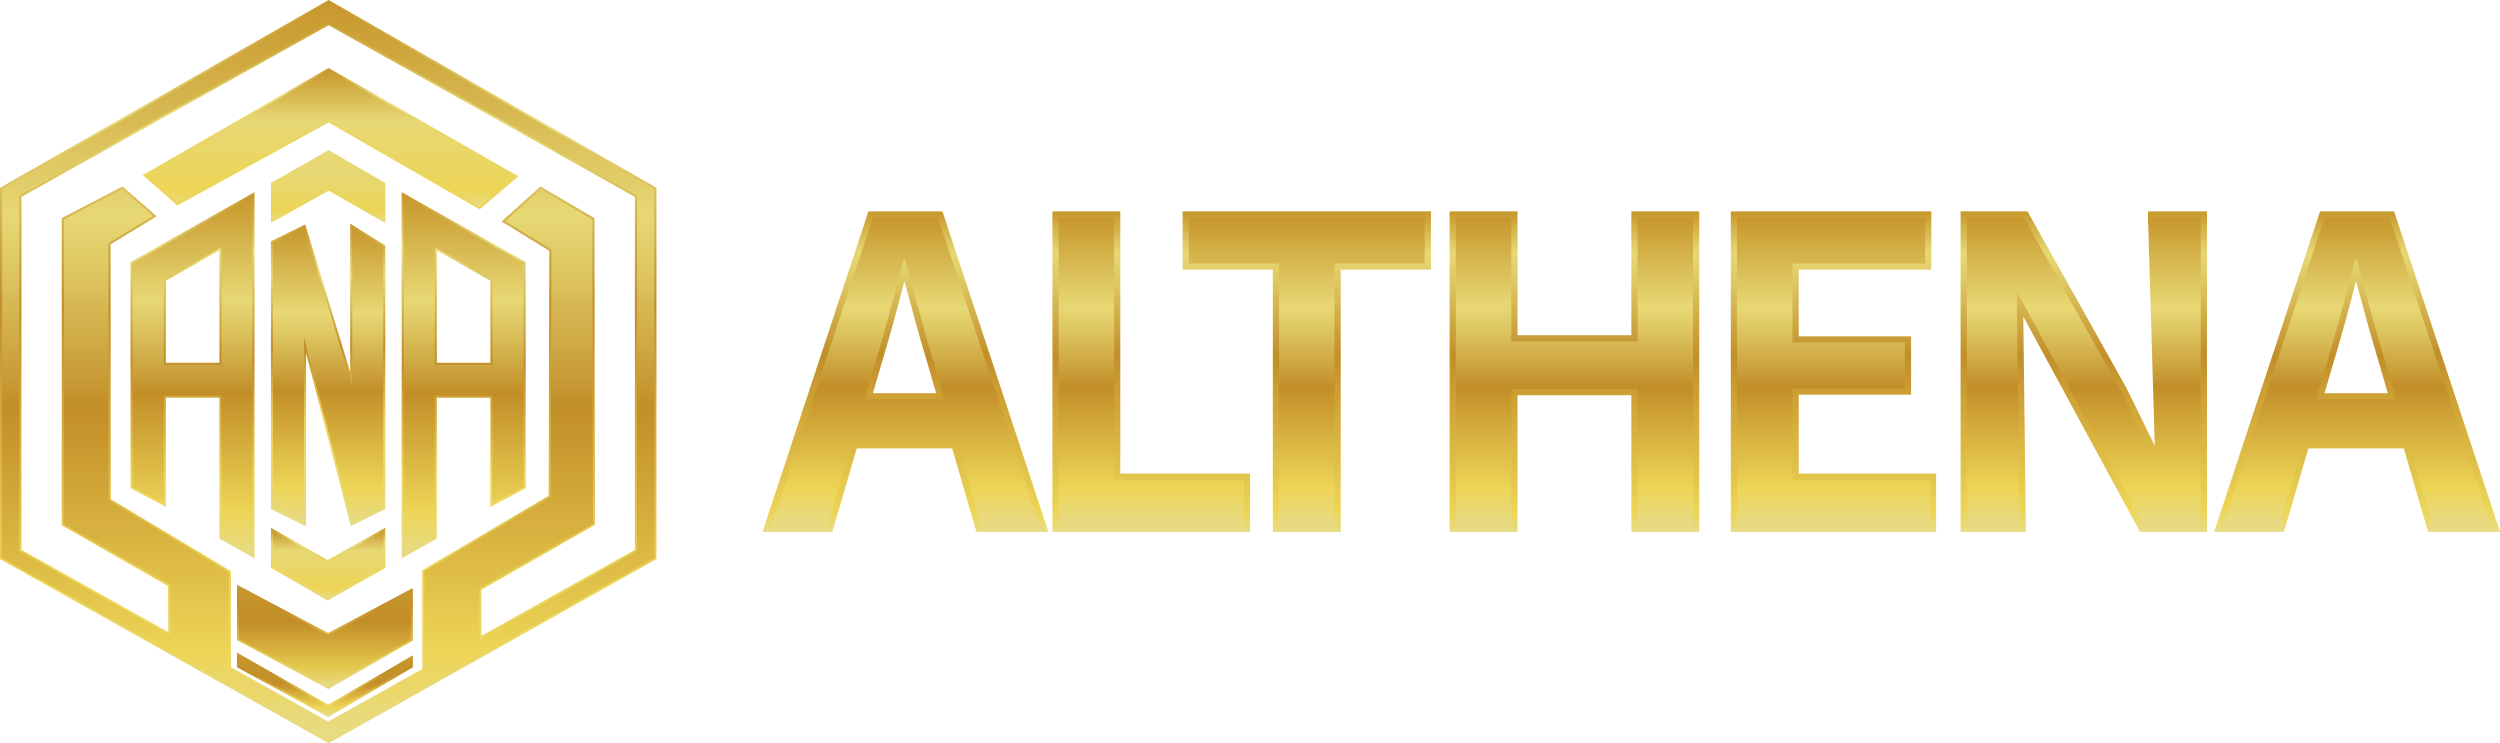 <svg xmlns="http://www.w3.org/2000/svg" width="148" height="44" viewBox="0 0 148 44" fill="none">
    <g clip-path="url(#clip0_1_1794)">
        <path
            d="M0 33.095V11.117L19.455 0L38.862 11.117V33.095L19.455 44.001L0 33.095ZM19.431 42.718L25.001 39.599L24.993 33.768L32.481 29.349L32.52 14.848L29.694 13.112L31.996 11.037L35.193 12.918L35.218 31.069L28.503 34.914V37.637L37.585 32.552V11.655L19.455 1.494L1.267 11.655V32.552L9.963 37.419L9.943 34.694L3.654 31.094V12.913L7.253 11.04L9.273 12.804L6.545 14.465L6.56 29.553L13.671 33.813L13.675 39.496L19.431 42.718Z"
            fill="url(#paint0_linear_1_1794)" />
        <path
            d="M19.455 0.14L0.123 11.187V33.025L19.455 43.861L38.74 33.025V11.187L19.455 0.14ZM37.71 32.622L28.382 37.845V34.843L35.095 30.998L35.071 12.986L32.013 11.186L29.899 13.092L32.645 14.78L32.605 29.417L25.117 33.834L25.125 39.668L19.432 42.855L13.553 39.565L13.549 33.879L6.438 29.619L6.423 14.395L9.068 12.784L7.236 11.184L3.778 12.984V31.021L10.066 34.621L10.089 37.626L1.144 32.623V11.584L19.455 1.354L37.71 11.583V32.622Z"
            fill="url(#paint1_linear_1_1794)" />
        <path
            d="M19.453 7.252L10.498 12.165L8.457 10.363L19.454 4.025L30.683 10.437L28.396 12.394L19.453 7.252Z"
            fill="url(#paint2_linear_1_1794)" />
        <path
            d="M8.665 10.384L10.515 12.017L19.455 7.113L28.381 12.245L30.472 10.457L19.455 4.165L8.665 10.384Z"
            fill="url(#paint3_linear_1_1794)" />
        <path
            d="M12.989 31.881V23.543H9.819V30.011L7.728 28.895V15.519L15.069 11.374V33.06L12.989 31.881ZM12.989 21.475V14.818L9.819 16.623V21.475H12.989Z"
            fill="url(#paint4_linear_1_1794)" />
        <path
            d="M7.851 15.59V28.824L9.696 29.807V23.422H13.112V31.811L14.946 32.85V11.584L7.851 15.59ZM13.112 21.596H9.696V16.554L13.112 14.608V21.596Z"
            fill="url(#paint5_linear_1_1794)" />
        <path
            d="M23.779 11.374L31.12 15.519V28.896L29.029 30.011V23.544H25.86V31.882L23.779 33.061V11.374ZM29.029 21.475V16.623L25.86 14.818V21.475H29.029Z"
            fill="url(#paint6_linear_1_1794)" />
        <path
            d="M23.902 11.584V32.85L25.736 31.811V23.422H29.152V29.807L30.997 28.824V15.59L23.902 11.584ZM25.736 14.608L29.152 16.554V21.596H25.736V14.608Z"
            fill="url(#paint7_linear_1_1794)" />
        <path d="M19.454 11.289L16.038 13.199V10.832L19.455 8.885L22.81 10.833V13.201L19.454 11.289Z"
            fill="url(#paint8_linear_1_1794)" />
        <path d="M16.161 12.99V10.902L19.455 9.026L22.688 10.902V12.991L19.455 11.15L16.161 12.99Z"
            fill="url(#paint9_linear_1_1794)" />
        <path d="M16.038 33.612V31.243L19.394 33.154L22.81 31.245V33.612L19.393 35.558L16.038 33.612Z"
            fill="url(#paint10_linear_1_1794)" />
        <path d="M22.688 31.453V33.542L19.394 35.418L16.161 33.542V31.453L19.394 33.295L22.688 31.453Z"
            fill="url(#paint11_linear_1_1794)" />
        <path
            d="M16.038 30.137V14.29L18.07 13.287L20.731 22.029V13.24L22.81 14.541V30.137L20.772 31.142L18.118 20.908V31.163L16.038 30.137Z"
            fill="url(#paint12_linear_1_1794)" />
        <path
            d="M16.161 30.062V14.365L17.995 13.461L20.848 22.836C20.848 22.836 20.853 22.839 20.853 22.836V13.461L22.687 14.607V30.061L20.853 30.965L17.994 19.942V30.965L16.16 30.061L16.161 30.062Z"
            fill="url(#paint13_linear_1_1794)" />
        <path d="M14.031 37.894V34.618L19.424 37.477L24.442 34.809V37.916L19.433 40.795L14.031 37.894Z"
            fill="url(#paint14_linear_1_1794)" />
        <path d="M14.154 34.822V37.823L19.431 40.656L24.319 37.847V35.013L19.424 37.616L14.154 34.822Z"
            fill="url(#paint15_linear_1_1794)" />
        <path d="M14.031 39.504V38.638L19.43 41.713L24.442 38.795V39.505L19.433 42.45L14.031 39.504Z"
            fill="url(#paint16_linear_1_1794)" />
        <path d="M14.154 38.849V39.432L19.431 42.31L24.319 39.437V39.008L19.431 41.854L14.154 38.849Z"
            fill="url(#paint17_linear_1_1794)" />
        <path
            d="M57.803 31.488L56.369 26.545H50.72L49.275 31.488H45.139L51.411 12.514H55.794L62.065 31.488H57.804H57.803ZM55.421 23.277L54.909 21.516C54.436 19.965 53.989 18.298 53.554 16.686C53.55 16.671 53.546 16.656 53.542 16.641C53.157 18.135 52.694 19.867 52.189 21.521L51.676 23.278H55.421V23.277Z"
            fill="url(#paint18_linear_1_1794)" />
        <path
            d="M51.678 12.877L45.647 31.124H48.996L50.442 26.18H56.647L58.081 31.124H61.554L55.524 12.877H51.677H51.678ZM51.185 23.641L51.836 21.415C52.425 19.484 52.967 17.419 53.476 15.4H53.589C54.132 17.402 54.675 19.484 55.263 21.415L55.909 23.641H51.184H51.185Z"
            fill="url(#paint19_linear_1_1794)" />
        <path d="M62.303 31.488V12.513H66.323V28.036H74.005V31.488H62.303Z"
            fill="url(#paint20_linear_1_1794)" />
        <path d="M65.953 12.877H62.672V31.124H73.636V28.401H65.953V12.877Z" fill="url(#paint21_linear_1_1794)" />
        <path d="M75.351 31.488V15.964H70.01V12.513H84.712V15.964H79.371V31.488H75.351Z"
            fill="url(#paint22_linear_1_1794)" />
        <path d="M70.38 15.6H75.72V31.124H79.002V15.6H84.342V12.877H70.38V15.6Z"
            fill="url(#paint23_linear_1_1794)" />
        <path
            d="M96.576 31.488V23.397H89.836V31.488H85.817V12.513H89.836V19.845H96.576V12.513H100.596V31.488H96.576Z"
            fill="url(#paint24_linear_1_1794)" />
        <path
            d="M96.946 20.21H89.467V12.877H86.185V31.124H89.467V23.032H96.946V31.124H100.227V12.877H96.946V20.21Z"
            fill="url(#paint25_linear_1_1794)" />
        <path
            d="M102.463 31.488V12.513H114.335V15.964H106.484V19.912H113.136V23.364H106.484V28.036H114.618V31.488H102.463Z"
            fill="url(#paint26_linear_1_1794)" />
        <path
            d="M106.114 22.999H112.766V20.276H106.114V15.6H113.966V12.877H102.833V31.124H114.249V28.401H106.114V22.999Z"
            fill="url(#paint27_linear_1_1794)" />
        <path
            d="M130.654 31.488H126.692L119.779 18.74L119.933 31.488H116.067V12.513H120.026L125.888 22.974L127.801 26.869L127.581 26.974V27.393H127.236L125.227 23.301L119.59 13.242H116.806V30.759H119.185L119.023 17.258L119.718 17.081L127.135 30.759H129.916V13.242H127.162V12.513H130.654V31.488Z"
            fill="url(#paint28_linear_1_1794)" />
        <path
            d="M127.581 27.028H127.468L125.556 23.134L119.809 12.878H116.437V31.125H119.56L119.392 17.254L126.914 31.125H130.285V12.877H127.163"
            fill="url(#paint29_linear_1_1794)" />
        <path
            d="M143.74 31.488L142.305 26.545H136.656L135.211 31.488H131.075L137.347 12.514H141.73L148.001 31.488H143.74H143.74ZM141.357 23.277L140.846 21.516C140.373 19.966 139.925 18.299 139.491 16.689C139.486 16.672 139.483 16.657 139.478 16.641C139.093 18.135 138.63 19.868 138.126 21.521L137.612 23.278H141.357V23.277Z"
            fill="url(#paint30_linear_1_1794)" />
        <path
            d="M144.018 31.124H147.491L141.461 12.877H137.614L131.583 31.124H134.932L136.378 26.18H142.583L144.017 31.124H144.018ZM137.121 23.641L137.772 21.415C138.361 19.484 138.903 17.419 139.412 15.4H139.525C140.069 17.402 140.611 19.484 141.199 21.415L141.845 23.641H137.12H137.121Z"
            fill="url(#paint31_linear_1_1794)" />
    </g>
    <defs>
        <linearGradient id="paint0_linear_1_1794" x1="19.431" y1="0" x2="19.431" y2="44"
            gradientUnits="userSpaceOnUse">
            <stop stop-color="#C7972C" />
            <stop offset="0.16" stop-color="#E7D874" />
            <stop offset="0.23" stop-color="#DEC762" />
            <stop offset="0.37" stop-color="#C89B36" />
            <stop offset="0.41" stop-color="#C28E28" />
            <stop offset="0.79" stop-color="#EDD556" />
            <stop offset="1" stop-color="#E7DB86" />
        </linearGradient>
        <linearGradient id="paint1_linear_1_1794" x1="19.431" y1="0.14" x2="19.431" y2="43.861"
            gradientUnits="userSpaceOnUse">
            <stop stop-color="#C7972C" />
            <stop offset="0.29" stop-color="#E7D874" />
            <stop offset="0.36" stop-color="#DEC762" />
            <stop offset="0.51" stop-color="#C89B36" />
            <stop offset="0.55" stop-color="#C28E28" />
            <stop offset="0.88" stop-color="#EDD556" />
            <stop offset="1" stop-color="#E7DB86" />
        </linearGradient>
        <linearGradient id="paint2_linear_1_1794" x1="19.569" y1="4.025" x2="19.569" y2="12.394"
            gradientUnits="userSpaceOnUse">
            <stop stop-color="#C7972C" />
            <stop offset="0.21" stop-color="#E7D874" />
            <stop offset="0.56" stop-color="#EAD662" />
            <stop offset="0.78" stop-color="#EDD556" />
        </linearGradient>
        <linearGradient id="paint3_linear_1_1794" x1="19.569" y1="4.165" x2="19.569" y2="12.245"
            gradientUnits="userSpaceOnUse">
            <stop stop-color="#C7972C" />
            <stop offset="0.37" stop-color="#E7D874" />
            <stop offset="0.68" stop-color="#EAD662" />
            <stop offset="0.88" stop-color="#EDD556" />
            <stop offset="1" stop-color="#E7DB86" />
        </linearGradient>
        <linearGradient id="paint4_linear_1_1794" x1="11.398" y1="11.374" x2="11.398" y2="33.06"
            gradientUnits="userSpaceOnUse">
            <stop stop-color="#C7972C" />
            <stop offset="0.16" stop-color="#E7D874" />
            <stop offset="0.24" stop-color="#DEC762" />
            <stop offset="0.41" stop-color="#C89B36" />
            <stop offset="0.46" stop-color="#C28E28" />
            <stop offset="0.78" stop-color="#EDD556" />
            <stop offset="1" stop-color="#E7DB86" />
        </linearGradient>
        <linearGradient id="paint5_linear_1_1794" x1="11.398" y1="11.584" x2="11.398" y2="32.85"
            gradientUnits="userSpaceOnUse">
            <stop stop-color="#C7972C" />
            <stop offset="0.29" stop-color="#E7D874" />
            <stop offset="0.36" stop-color="#DEC762" />
            <stop offset="0.51" stop-color="#C89B36" />
            <stop offset="0.55" stop-color="#C28E28" />
            <stop offset="0.88" stop-color="#EDD556" />
            <stop offset="1" stop-color="#E7DB86" />
        </linearGradient>
        <linearGradient id="paint6_linear_1_1794" x1="27.45" y1="11.374" x2="27.45" y2="33.06"
            gradientUnits="userSpaceOnUse">
            <stop stop-color="#C7972C" />
            <stop offset="0.15" stop-color="#E7D874" />
            <stop offset="0.24" stop-color="#DEC762" />
            <stop offset="0.41" stop-color="#C89B36" />
            <stop offset="0.47" stop-color="#C28E28" />
            <stop offset="0.78" stop-color="#EDD556" />
            <stop offset="1" stop-color="#E7DB86" />
        </linearGradient>
        <linearGradient id="paint7_linear_1_1794" x1="27.45" y1="11.584" x2="27.45" y2="32.85"
            gradientUnits="userSpaceOnUse">
            <stop stop-color="#C7972C" />
            <stop offset="0.29" stop-color="#E7D874" />
            <stop offset="0.36" stop-color="#DEC762" />
            <stop offset="0.51" stop-color="#C89B36" />
            <stop offset="0.55" stop-color="#C28E28" />
            <stop offset="0.88" stop-color="#EDD556" />
            <stop offset="1" stop-color="#E7DB86" />
        </linearGradient>
        <linearGradient id="paint8_linear_1_1794" x1="19.424" y1="8.885" x2="19.424" y2="13.201"
            gradientUnits="userSpaceOnUse">
            <stop offset="0.29" stop-color="#E7D874" />
            <stop offset="0.65" stop-color="#EAD662" />
            <stop offset="0.88" stop-color="#EDD556" />
            <stop offset="1" stop-color="#E7DB86" />
        </linearGradient>
        <linearGradient id="paint9_linear_1_1794" x1="19.424" y1="9.026" x2="19.424" y2="12.991"
            gradientUnits="userSpaceOnUse">
            <stop offset="0.29" stop-color="#E7D874" />
            <stop offset="0.65" stop-color="#EAD662" />
            <stop offset="0.88" stop-color="#EDD556" />
            <stop offset="1" stop-color="#E7DB86" />
        </linearGradient>
        <linearGradient id="paint10_linear_1_1794" x1="19.424" y1="31.243" x2="19.424" y2="35.558"
            gradientUnits="userSpaceOnUse">
            <stop stop-color="#C7972C" />
            <stop offset="0.22" stop-color="#E7D874" />
            <stop offset="0.42" stop-color="#EAD662" />
            <stop offset="0.55" stop-color="#EDD556" />
            <stop offset="1" stop-color="#E7DB86" />
        </linearGradient>
        <linearGradient id="paint11_linear_1_1794" x1="19.424" y1="31.453" x2="19.424" y2="35.418"
            gradientUnits="userSpaceOnUse">
            <stop stop-color="#C7972C" />
            <stop offset="0.29" stop-color="#E7D874" />
            <stop offset="0.65" stop-color="#EAD662" />
            <stop offset="0.88" stop-color="#EDD556" />
            <stop offset="1" stop-color="#E7DB86" />
        </linearGradient>
        <linearGradient id="paint12_linear_1_1794" x1="19.424" y1="13.24" x2="19.424" y2="31.163"
            gradientUnits="userSpaceOnUse">
            <stop stop-color="#C7972C" />
            <stop offset="0.17" stop-color="#E7D874" />
            <stop offset="0.23" stop-color="#DEC762" />
            <stop offset="0.37" stop-color="#C89B36" />
            <stop offset="0.4" stop-color="#C28E28" />
            <stop offset="0.67" stop-color="#EDD556" />
            <stop offset="1" stop-color="#E7DB86" />
        </linearGradient>
        <linearGradient id="paint13_linear_1_1794" x1="19.425" y1="13.461" x2="19.425" y2="30.966"
            gradientUnits="userSpaceOnUse">
            <stop stop-color="#C7972C" />
            <stop offset="0.29" stop-color="#E7D874" />
            <stop offset="0.36" stop-color="#DEC762" />
            <stop offset="0.51" stop-color="#C89B36" />
            <stop offset="0.55" stop-color="#C28E28" />
            <stop offset="0.88" stop-color="#EDD556" />
            <stop offset="1" stop-color="#E7DB86" />
        </linearGradient>
        <linearGradient id="paint14_linear_1_1794" x1="19.236" y1="34.618" x2="19.236" y2="40.795"
            gradientUnits="userSpaceOnUse">
            <stop stop-color="#C7972C" />
            <stop offset="0.21" stop-color="#C28E28" />
            <stop offset="0.62" stop-color="#E4C84D" />
            <stop offset="1" stop-color="#E7DB86" />
        </linearGradient>
        <linearGradient id="paint15_linear_1_1794" x1="19.236" y1="34.822" x2="19.236" y2="40.656"
            gradientUnits="userSpaceOnUse">
            <stop stop-color="#C7972C" />
            <stop offset="0.34" stop-color="#C28E28" />
            <stop offset="0.8" stop-color="#E4C84D" />
            <stop offset="1" stop-color="#E7DB86" />
        </linearGradient>
        <linearGradient id="paint16_linear_1_1794" x1="19.236" y1="38.638" x2="19.236" y2="42.45"
            gradientUnits="userSpaceOnUse">
            <stop stop-color="#C7972C" />
            <stop offset="0.31" stop-color="#C28E28" />
            <stop offset="0.76" stop-color="#EDD556" />
            <stop offset="1" stop-color="#E7DB86" />
        </linearGradient>
        <linearGradient id="paint17_linear_1_1794" x1="19.236" y1="38.849" x2="19.236" y2="42.31"
            gradientUnits="userSpaceOnUse">
            <stop stop-color="#C7972C" />
            <stop offset="0.46" stop-color="#C28E28" />
            <stop offset="0.88" stop-color="#EDD556" />
            <stop offset="1" stop-color="#E7DB86" />
        </linearGradient>
        <linearGradient id="paint18_linear_1_1794" x1="53.601" y1="12.513" x2="53.601" y2="31.488"
            gradientUnits="userSpaceOnUse">
            <stop stop-color="#C7972C" />
            <stop offset="0.13" stop-color="#E7D874" />
            <stop offset="0.22" stop-color="#DEC762" />
            <stop offset="0.4" stop-color="#C89B36" />
            <stop offset="0.45" stop-color="#C28E28" />
            <stop offset="0.94" stop-color="#EDD556" />
            <stop offset="1" stop-color="#E7DB86" />
        </linearGradient>
        <linearGradient id="paint19_linear_1_1794" x1="53.601" y1="12.877" x2="53.601" y2="31.124"
            gradientUnits="userSpaceOnUse">
            <stop stop-color="#C7972C" />
            <stop offset="0.29" stop-color="#E7D874" />
            <stop offset="0.36" stop-color="#DEC762" />
            <stop offset="0.51" stop-color="#C89B36" />
            <stop offset="0.55" stop-color="#C28E28" />
            <stop offset="0.88" stop-color="#EDD556" />
            <stop offset="1" stop-color="#E7DB86" />
        </linearGradient>
        <linearGradient id="paint20_linear_1_1794" x1="68.154" y1="12.513" x2="68.154" y2="31.488"
            gradientUnits="userSpaceOnUse">
            <stop stop-color="#C7972C" />
            <stop offset="0.13" stop-color="#E7D874" />
            <stop offset="0.22" stop-color="#DEC762" />
            <stop offset="0.4" stop-color="#C89B36" />
            <stop offset="0.45" stop-color="#C28E28" />
            <stop offset="0.94" stop-color="#EDD556" />
            <stop offset="1" stop-color="#E7DB86" />
        </linearGradient>
        <linearGradient id="paint21_linear_1_1794" x1="68.154" y1="12.877" x2="68.154" y2="31.124"
            gradientUnits="userSpaceOnUse">
            <stop stop-color="#C7972C" />
            <stop offset="0.29" stop-color="#E7D874" />
            <stop offset="0.36" stop-color="#DEC762" />
            <stop offset="0.51" stop-color="#C89B36" />
            <stop offset="0.55" stop-color="#C28E28" />
            <stop offset="0.88" stop-color="#EDD556" />
            <stop offset="1" stop-color="#E7DB86" />
        </linearGradient>
        <linearGradient id="paint22_linear_1_1794" x1="77.362" y1="12.513" x2="77.362" y2="31.488"
            gradientUnits="userSpaceOnUse">
            <stop stop-color="#C7972C" />
            <stop offset="0.13" stop-color="#E7D874" />
            <stop offset="0.22" stop-color="#DEC762" />
            <stop offset="0.4" stop-color="#C89B36" />
            <stop offset="0.45" stop-color="#C28E28" />
            <stop offset="0.93" stop-color="#EDD556" />
            <stop offset="1" stop-color="#E7DB86" />
        </linearGradient>
        <linearGradient id="paint23_linear_1_1794" x1="77.362" y1="12.877" x2="77.362" y2="31.124"
            gradientUnits="userSpaceOnUse">
            <stop stop-color="#C7972C" />
            <stop offset="0.29" stop-color="#E7D874" />
            <stop offset="0.36" stop-color="#DEC762" />
            <stop offset="0.51" stop-color="#C89B36" />
            <stop offset="0.55" stop-color="#C28E28" />
            <stop offset="0.88" stop-color="#EDD556" />
            <stop offset="1" stop-color="#E7DB86" />
        </linearGradient>
        <linearGradient id="paint24_linear_1_1794" x1="93.206" y1="12.513" x2="93.206" y2="31.488"
            gradientUnits="userSpaceOnUse">
            <stop stop-color="#C7972C" />
            <stop offset="0.13" stop-color="#E7D874" />
            <stop offset="0.22" stop-color="#DEC762" />
            <stop offset="0.4" stop-color="#C89B36" />
            <stop offset="0.45" stop-color="#C28E28" />
            <stop offset="0.94" stop-color="#EDD556" />
            <stop offset="1" stop-color="#E7DB86" />
        </linearGradient>
        <linearGradient id="paint25_linear_1_1794" x1="93.206" y1="12.877" x2="93.206" y2="31.124"
            gradientUnits="userSpaceOnUse">
            <stop stop-color="#C7972C" />
            <stop offset="0.29" stop-color="#E7D874" />
            <stop offset="0.36" stop-color="#DEC762" />
            <stop offset="0.51" stop-color="#C89B36" />
            <stop offset="0.55" stop-color="#C28E28" />
            <stop offset="0.88" stop-color="#EDD556" />
            <stop offset="1" stop-color="#E7DB86" />
        </linearGradient>
        <linearGradient id="paint26_linear_1_1794" x1="108.541" y1="12.513" x2="108.541" y2="31.488"
            gradientUnits="userSpaceOnUse">
            <stop stop-color="#C7972C" />
            <stop offset="0.13" stop-color="#E7D874" />
            <stop offset="0.22" stop-color="#DEC762" />
            <stop offset="0.4" stop-color="#C89B36" />
            <stop offset="0.45" stop-color="#C28E28" />
            <stop offset="0.94" stop-color="#EDD556" />
            <stop offset="1" stop-color="#E7DB86" />
        </linearGradient>
        <linearGradient id="paint27_linear_1_1794" x1="108.541" y1="12.877" x2="108.541" y2="31.124"
            gradientUnits="userSpaceOnUse">
            <stop stop-color="#C7972C" />
            <stop offset="0.29" stop-color="#E7D874" />
            <stop offset="0.36" stop-color="#DEC762" />
            <stop offset="0.51" stop-color="#C89B36" />
            <stop offset="0.55" stop-color="#C28E28" />
            <stop offset="0.88" stop-color="#EDD556" />
            <stop offset="1" stop-color="#E7DB86" />
        </linearGradient>
        <linearGradient id="paint28_linear_1_1794" x1="123.36" y1="12.513" x2="123.36" y2="31.488"
            gradientUnits="userSpaceOnUse">
            <stop stop-color="#C7972C" />
            <stop offset="0.13" stop-color="#E7D874" />
            <stop offset="0.22" stop-color="#DEC762" />
            <stop offset="0.4" stop-color="#C89B36" />
            <stop offset="0.45" stop-color="#C28E28" />
            <stop offset="0.93" stop-color="#EDD556" />
            <stop offset="1" stop-color="#E7DB86" />
        </linearGradient>
        <linearGradient id="paint29_linear_1_1794" x1="123.36" y1="12.877" x2="123.36" y2="31.124"
            gradientUnits="userSpaceOnUse">
            <stop stop-color="#C7972C" />
            <stop offset="0.29" stop-color="#E7D874" />
            <stop offset="0.36" stop-color="#DEC762" />
            <stop offset="0.51" stop-color="#C89B36" />
            <stop offset="0.55" stop-color="#C28E28" />
            <stop offset="0.88" stop-color="#EDD556" />
            <stop offset="1" stop-color="#E7DB86" />
        </linearGradient>
        <linearGradient id="paint30_linear_1_1794" x1="139.537" y1="12.513" x2="139.537" y2="31.488"
            gradientUnits="userSpaceOnUse">
            <stop stop-color="#C7972C" />
            <stop offset="0.13" stop-color="#E7D874" />
            <stop offset="0.22" stop-color="#DEC762" />
            <stop offset="0.4" stop-color="#C89B36" />
            <stop offset="0.45" stop-color="#C28E28" />
            <stop offset="0.93" stop-color="#EDD556" />
            <stop offset="1" stop-color="#E7DB86" />
        </linearGradient>
        <linearGradient id="paint31_linear_1_1794" x1="139.537" y1="12.877" x2="139.537" y2="31.124"
            gradientUnits="userSpaceOnUse">
            <stop stop-color="#C7972C" />
            <stop offset="0.29" stop-color="#E7D874" />
            <stop offset="0.36" stop-color="#DEC762" />
            <stop offset="0.51" stop-color="#C89B36" />
            <stop offset="0.55" stop-color="#C28E28" />
            <stop offset="0.88" stop-color="#EDD556" />
            <stop offset="1" stop-color="#E7DB86" />
        </linearGradient>
        <clipPath id="clip0_1_1794">
            <rect width="148" height="44" fill="white" />
        </clipPath>
    </defs>
</svg>